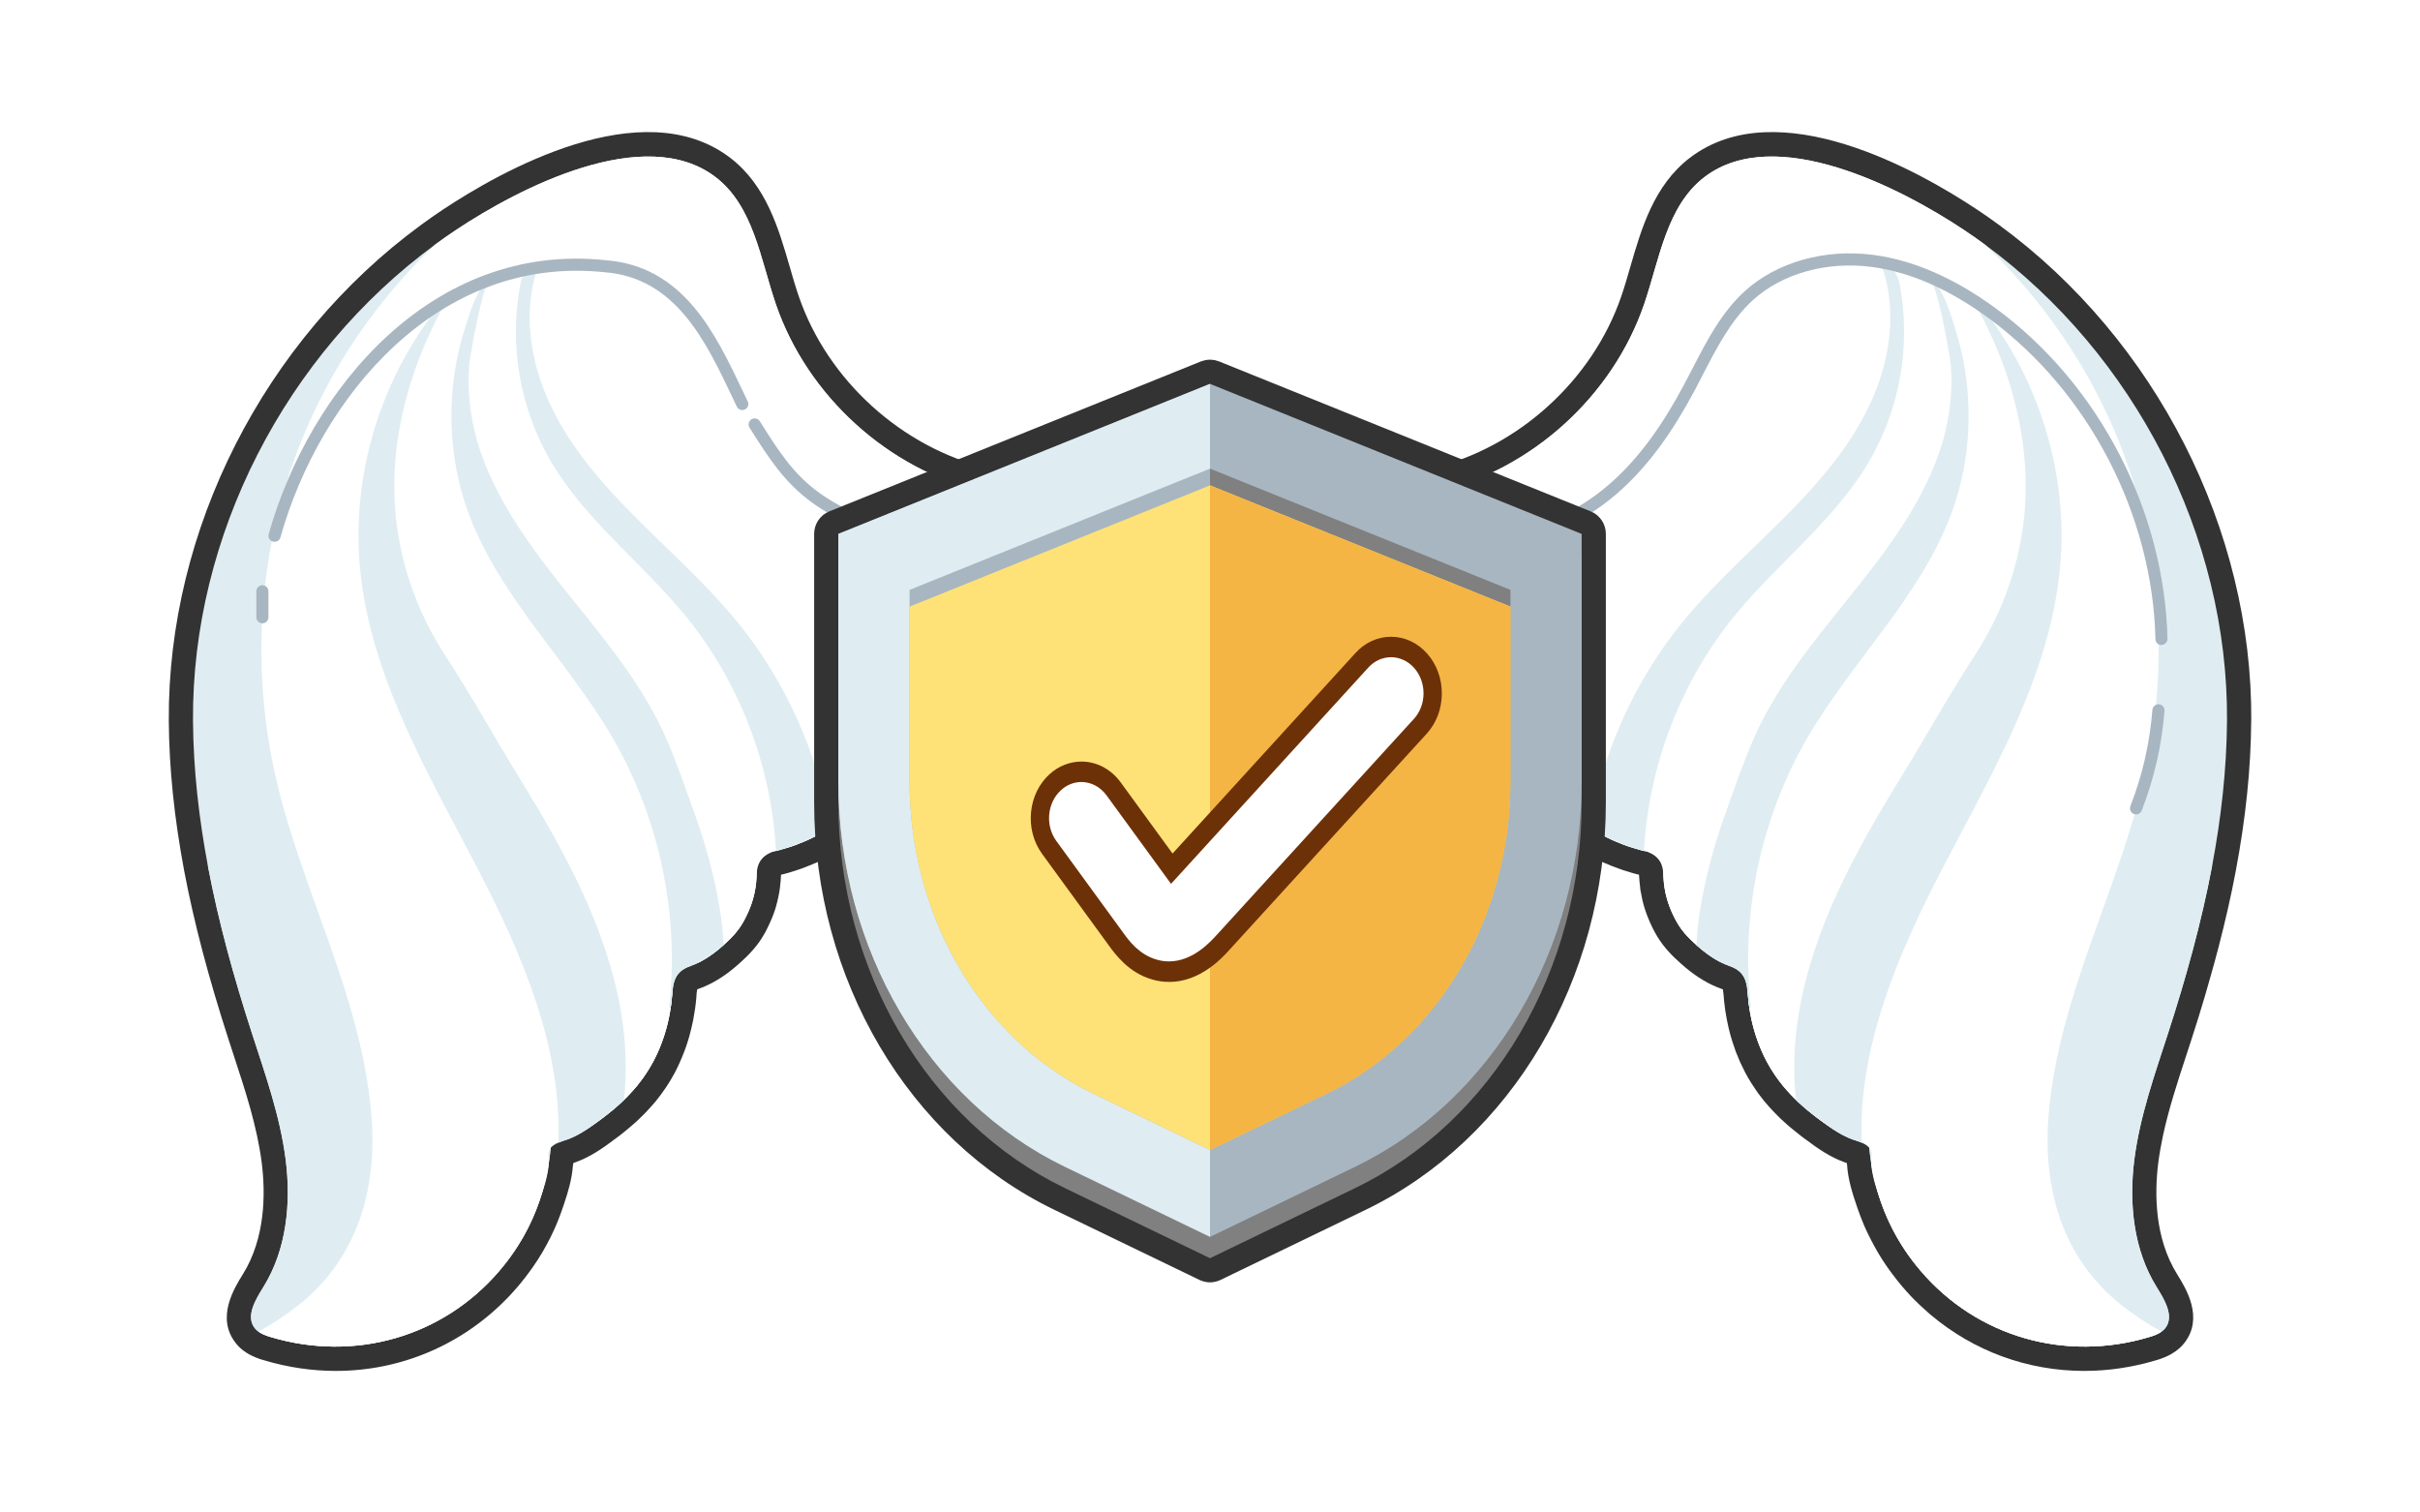 <?xml version="1.0" encoding="UTF-8"?>
<svg id="Expanded" xmlns="http://www.w3.org/2000/svg" viewBox="0 0 400 250">
  <defs>
    <style>
      .cls-1 {
        fill: #fff;
      }

      .cls-2 {
        fill: #dfedf2;
      }

      .cls-3 {
        fill: #f4b545;
      }

      .cls-4 {
        fill: #6d3108;
      }

      .cls-5 {
        fill: #ffe277;
      }

      .cls-6 {
        fill: #333;
      }

      .cls-7 {
        fill: gray;
      }

      .cls-8 {
        fill: #a8b6c1;
      }
    </style>
  </defs>
  <g>
    <path class="cls-6" d="M372.1,119.17c-.06,7.91-.9,16.02-2.55,24.8-.77,4.07-1.73,8.29-2.88,12.71-.41,1.55-.83,3.12-1.29,4.72-.61,2.18-1.26,4.4-1.97,6.68-.39,1.26-.79,2.52-1.21,3.81l-.81,2.48c-1.5,4.57-2.93,8.95-3.88,13.37-.31,1.48-.58,2.96-.77,4.45-.64,5.08-.62,12.41,3.11,18.42,1.45,2.33,4.47,7.19,1.2,11.37-.2.26-.42.49-.64.71-.08.07-.16.14-.24.21-.17.14-.33.28-.5.4l-.04.04s-.03.01-.04.02c-.01.01-.02.02-.04.03-.03.02-.06.04-.09.06-.22.15-.44.29-.66.41-.02.01-.03.02-.05.03-.01,0-.03,0-.04.02-.13.07-.25.13-.38.19-.01.01-.03.02-.05.03-.37.17-.73.32-1.05.43-.03.01-.06.03-.09.04-.05.02-.1.03-.14.05l-.15.04c-.13.04-.24.08-.34.11l-.1.03h0s-.03.01-.04.01c-3.95,1.18-7.94,1.76-11.87,1.76-9.31,0-18.24-3.24-25.41-9.3-.08-.07-.16-.14-.24-.21-1.02-.88-2-1.8-2.94-2.78-.51-.54-1-1.09-1.48-1.65-.56-.66-1.09-1.33-1.6-2.01-.19-.25-.37-.49-.55-.74-.43-.6-.84-1.21-1.24-1.83-.22-.35-.43-.71-.65-1.07-.2-.34-.39-.68-.58-1.03-.36-.65-.7-1.31-1.03-1.99-.14-.3-.29-.6-.43-.91-.2-.45-.4-.91-.58-1.38-.11-.26-.21-.53-.31-.8-.21-.57-.43-1.15-.62-1.73-.67-1.97-1.4-4.29-1.54-6.64-.01-.1-.03-.19-.04-.29-.12-.04-.23-.07-.34-.11-2.5-.9-4.58-2.38-6.43-3.77-.04-.02-.08-.05-.12-.08l-.19-.14c-.18-.14-.36-.27-.54-.41-.15-.12-.3-.25-.46-.37-.27-.21-.54-.43-.81-.65-.04-.03-.09-.07-.13-.11-.24-.18-.53-.43-.82-.69-.13-.11-.26-.23-.39-.35-.06-.05-.11-.1-.17-.16-.12-.11-.25-.21-.37-.33-.07-.07-.16-.15-.26-.24-.01-.02-.02-.03-.04-.04-.06-.07-.13-.13-.19-.2-.03-.03-.05-.05-.08-.07-.16-.15-.3-.31-.45-.46-.06-.07-.12-.13-.18-.19-.08-.08-.17-.17-.25-.25-.42-.44-.85-.92-1.27-1.43-.03-.03-.06-.06-.08-.09l-.03-.03s-.01-.02-.02-.02c-.05-.06-.1-.12-.14-.18l-.58-.75c-.2-.25-.45-.58-.68-.94-.18-.25-.34-.51-.51-.77-.1-.16-.21-.31-.31-.47-.33-.53-.64-1.06-.93-1.61-.18-.34-.34-.68-.5-1.02-.12-.25-.25-.5-.36-.74-.05-.12-.1-.24-.15-.35-.09-.22-.18-.44-.27-.66-.03-.09-.07-.17-.11-.26-.06-.17-.14-.34-.21-.51-.05-.15-.1-.3-.15-.46-.06-.15-.11-.31-.16-.47-.06-.18-.13-.36-.19-.54-.25-.77-.47-1.55-.65-2.33-.02-.06-.03-.11-.04-.17-.19-.83-.35-1.66-.48-2.49,0,0-.01-.03-.01-.04-.01-.09-.03-.17-.04-.25-.14-.93-.23-1.86-.3-2.78-.03-.28-.06-.55-.1-.73-.05-.02-.12-.05-.22-.08-.28-.1-.57-.21-.85-.33-1.98-.83-3.91-2.09-5.88-3.86l-.04-.04c-1.3-1.15-2.67-2.5-3.84-4.4-.15-.25-.29-.5-.43-.76-.01-.01-.01-.02-.02-.03-.29-.54-.54-1.06-.77-1.58-.04-.09-.08-.18-.12-.28-.47-1.08-.82-2.14-1.08-3.19-.04-.15-.07-.3-.1-.45-.08-.38-.16-.76-.22-1.14-.02-.12-.05-.24-.07-.35-.01-.13-.02-.24-.03-.35-.09-.69-.15-1.39-.19-2.11-.18-.04-.37-.08-.57-.14l-.16-.04c-.19-.05-.37-.1-.56-.16-.04-.01-.08-.03-.12-.04-.4-.12-.8-.24-1.19-.37-.05,0-.12-.04-.2-.07-.02,0-.12-.03-.14-.04-.03-.01-.06-.02-.08-.03-.95-.33-1.88-.7-2.8-1.1-.12-.06-.24-.11-.37-.17-.81-.37-1.6-.77-2.38-1.2-.12-.06-.23-.12-.33-.18-.31-.18-.62-.35-.92-.54-.07-.04-.14-.08-.21-.12-.2-.13-.41-.26-.62-.4-.16-.1-.32-.2-.48-.31-.38-.24-.77-.51-1.16-.79-1.65-1.19-3.21-2.52-4.65-3.98-.48-.49-.95-.99-1.4-1.5l-.18-.21c-.2-.22-.44-.49-.53-.58,0,0-.1-.04-.28-.1-1.22-.42-2.46-.8-3.82-1.17-5.22-1.39-10.52-2.05-15.78-1.92-.29,0-.58-.02-.86-.08-.84-.17-1.62-.6-2.21-1.25-.19-.21-.36-.45-.5-.7-.29-.5-.46-1.05-.51-1.62-.02-.29-.02-.58.02-.87l3.75-28.82s.01-.04.01-.07l1.99-15.24c.22-1.64,1.42-2.98,3.04-3.37,14.23-3.41,26.51-14.55,31.26-28.39.54-1.56,1.01-3.19,1.51-4.92,1.83-6.32,3.9-13.47,9.84-18.01,14.56-11.09,38.07,2.31,47.51,8.59,1.17.77,2.36,1.61,3.63,2.54,25.9,18.97,41.86,50.38,41.65,81.96Z"/>
    <path class="cls-2" d="M352.78,191.68c-.91,7.2-.15,14.87,3.68,21.04,1.31,2.11,2.97,4.84,1.44,6.8-.18.23-.39.43-.63.59-.15.11-.31.2-.47.29-.15.08-.3.15-.46.22-.02,0-.03.01-.05.02-.16.07-.32.13-.49.19-.19.06-.39.12-.58.18-13.8,4.12-28.38.02-37.76-10.95-7.47-8.72-9.64-19.37-8.33-30.51,1.46-12.43,6.95-24.08,13.68-34.65-.77.75-1.49,1.51-2.19,2.29-.3.33-.59.66-.87,1-.03.04-.06.07-.09.11-.31.36-.62.73-.9,1.11-.31.37-.6.74-.87,1.12-.71.93-1.38,1.89-2.02,2.87-.29.44-.57.88-.84,1.32-.31.5-.61,1.01-.91,1.52-.03.04-.06.09-.08.13-.56.98-1.1,1.97-1.61,2.98-.27.53-.53,1.06-.79,1.59-.47.98-.93,1.97-1.37,2.98-.76,1.74-1.47,3.51-2.15,5.31-2.02,5.33-2.61,10.91-3.66,16.49-.07.37-.17.79-.5.97-.4.21-.88-.03-1.25-.28-.68-.44-1.35-.9-2-1.37-.2-.15-.4-.29-.59-.45-.45-.34-.89-.69-1.32-1.05-.25-.2-.5-.41-.74-.63-.27-.23-.54-.47-.8-.72-.18-.17-.36-.34-.53-.52-.27-.25-.52-.51-.76-.77-.43-.45-.84-.91-1.24-1.39-.02-.03-.03-.05-.05-.06-.19-.25-.39-.5-.58-.75-.2-.25-.39-.51-.57-.78-.55-.78-1.06-1.61-1.51-2.46-4.47-8.45-3.69-18-1.44-27.03.46-1.86,1.01-3.72,1.65-5.55.13-.39.27-.77.41-1.15.2-.55.41-1.1.63-1.65.22-.54.44-1.09.68-1.63.41-.96.85-1.92,1.32-2.86.68-1.37,1.41-2.72,2.2-4.03.18-.31.37-.62.56-.93,1.55-2.5,3.29-4.87,5.21-7.06-.22.25-.44.5-.66.75-.54.63-1.09,1.25-1.63,1.88-.54.63-1.07,1.27-1.6,1.9-1.05,1.27-2.07,2.55-3.06,3.87-.02.01-.03.03-.03.04-.82,1.1-1.71,1.98-2.37,3.19-.57,1.04-1.11,2.1-1.61,3.17-.18.34-.35.69-.51,1.04-2.61,5.66-4.48,11.65-5.55,17.78-.06.34-.13.66-.22.94-.07.22-.16.42-.26.58-.24.38-.6.55-1.14.38-.14-.05-.3-.11-.47-.21-.01,0-.03-.01-.04-.02-1.29-.74-2.53-1.61-3.64-2.61-1.4-1.24-2.53-2.42-3.43-4.09-1.89-3.51-2.2-6.24-2.15-10.22.01-.75.03-1.5.06-2.26.02-.56.05-1.12.08-1.68.01-.22.02-.43.04-.64.03-.54.07-1.08.12-1.62.04-.47.08-.93.13-1.4.04-.46.09-.93.14-1.39.13-1.07.27-2.13.43-3.19.6-4.03,1.48-8.01,2.63-11.92,1.01-3.48,2.02-8.16,4.09-11.17-.83,1.21-1.6,2.45-2.33,3.74-.28.49-.55.99-.8,1.49-.18.34-.35.67-.51,1.01-.87,1.76-1.64,3.57-2.3,5.41-.12.34-.24.69-.36,1.03-.11.34-.23.68-.34,1.03-.44,1.38-.83,2.78-1.17,4.18-.34,1.41-.63,2.82-.88,4.25,0,.01-.01.03,0,.04-.11.62-.21,1.25-.3,1.88-.03.16-.05.32-.07.48-.09.63-.17,1.27-.24,1.91-.01.04-.01.09-.01.13-.06.52-.11,1.05-.15,1.58-.04.35-.07.7-.09,1.04-.04.54-.08,1.09-.1,1.63-.04.73-.07,1.46-.09,2.19-.01.26-.03.55-.19.75-.28.34-.82.27-1.25.15-.21-.06-.42-.11-.63-.18-.39-.11-.78-.23-1.17-.36-.13-.04-.26-.09-.39-.13-.33-.11-.65-.23-.96-.35-.1-.03-.2-.07-.29-.12-.31-.11-.62-.24-.92-.37-.39-.16-.78-.34-1.16-.53-.28-.13-.56-.26-.84-.41-.56-.29-1.11-.59-1.66-.92-.42-.24-.83-.5-1.24-.77-.41-.26-.81-.54-1.2-.82-1.97-1.41-3.78-3.05-5.38-4.87-.17-.19-.32-.37-.46-.52-.65-.73-1.1-1.12-2.23-1.51-1.35-.47-2.71-.88-4.09-1.25-5.5-1.47-11.21-2.19-16.91-2.06l3.75-28.82,2-15.31c15.59-3.73,28.91-15.82,34.12-30.98,2.56-7.47,3.7-16.25,9.99-21.05,11.73-8.94,32.53,1.86,42.87,8.74,1.18.78,2.33,1.59,3.47,2.43,24.7,18.09,40.23,48.15,40.02,78.71-.06,8.1-.98,16.14-2.48,24.09-1.76,9.28-4.31,18.44-7.22,27.43-2.24,6.91-4.7,13.82-5.62,21.02Z"/>
    <path class="cls-2" d="M352.78,191.68c-.91,7.2-.15,14.87,3.68,21.04,1.31,2.11,2.97,4.84,1.44,6.8-.64.82-1.68,1.19-2.68,1.49-13.8,4.12-28.38.02-37.76-10.95-7.47-8.72-9.64-19.37-8.33-30.51,1.46-12.43,6.95-24.08,13.68-34.65-7.05,6.9-11.24,15.22-14.69,24.33-2.02,5.33-2.61,10.91-3.66,16.49-.07.37-.17.79-.5.97-.4.21-.88-.03-1.25-.28-4.33-2.81-8.28-6.39-10.69-10.95-4.47-8.45-3.69-18-1.44-27.03,2.24-9.01,6.51-17.85,12.66-24.86-.22.25-.44.5-.66.75-2.18,2.5-4.33,5.03-6.32,7.69-.82,1.1-1.71,1.98-2.37,3.19-.75,1.38-1.46,2.79-2.12,4.21-2.61,5.66-4.48,11.65-5.55,17.78-.25,1.43-.67,2.52-2.13,1.67-1.29-.74-2.53-1.61-3.64-2.61-1.4-1.24-2.53-2.42-3.43-4.09-1.89-3.51-2.2-6.24-2.15-10.22.05-4.08.39-8.15,1-12.18.6-4.03,1.48-8.01,2.63-11.92,1.01-3.48,2.02-8.16,4.09-11.17-6.69,9.74-9.43,21.37-9.74,33.02-.01.26-.03.55-.19.75-.28.34-.82.27-1.25.15-3.75-.99-7.31-2.69-10.46-4.96-1.97-1.41-3.78-3.05-5.38-4.87-.95-1.07-1.31-1.56-2.69-2.03-1.35-.47-2.71-.88-4.09-1.25-5.5-1.47-11.21-2.19-16.91-2.06l2.36-18.14,1.39-10.68c17.36-4.19,33.29-14.29,44.33-28.35,5.15-6.55,9.67-14.26,17.28-17.65,5.95-2.66,12.98-2.14,19.04.28,6.06,2.41,11.27,6.57,15.97,11.09,18.96,18.23,30.67,43.61,32.96,69.77.35,3.82.48,7.66.41,11.49-1.76,9.28-4.31,18.44-7.22,27.43-2.24,6.91-4.7,13.82-5.62,21.02Z"/>
    <path class="cls-1" d="M357.27,220.11c-.15.11-.31.2-.47.29-.15.08-.3.15-.46.22-.02,0-.03.01-.05.02-.16.07-.32.13-.49.19-.19.06-.39.12-.58.18-13.8,4.12-28.38.02-37.76-10.95-2.9-3.4-5.17-7.31-6.62-11.54-.67-1.95-1.45-4.22-1.56-6.3-.04-.85.31-1.51-.15-2.27-.31-.51-.83-.83-1.4-1.07-.5-.22-1.04-.37-1.5-.53-2.23-.8-4.24-2.35-6.11-3.76-.45-.34-.89-.69-1.32-1.05-.25-.2-.5-.41-.74-.63-.27-.23-.54-.47-.8-.72-.14-.13-.28-.26-.41-.4l-.12-.12c-.27-.25-.52-.51-.76-.77-.43-.45-.84-.92-1.24-1.39-.02-.03-.03-.05-.05-.06-.19-.25-.39-.5-.58-.75-.2-.25-.39-.51-.57-.78-.55-.78-1.06-1.61-1.51-2.46-1.46-2.75-2.41-5.76-2.87-8.84-.04-.2-.06-.39-.09-.59-.37-2.87.05-5.23-3.2-6.36-2.02-.71-3.82-1.99-5.41-3.42-.01-.01-.03-.02-.04-.04-1.38-1.22-2.5-2.4-3.39-4.05-.96-1.78-1.65-3.68-1.93-5.68-.22-1.63.1-3.28-1.1-4.6-.57-.64-1.38-1.01-2.25-1.28-.85-.26-1.75-.44-2.52-.68-.33-.11-.65-.23-.96-.35-.1-.03-.2-.07-.29-.12-.31-.11-.62-.24-.92-.37-.39-.16-.78-.34-1.16-.53-.28-.13-.56-.26-.84-.41-.56-.29-1.11-.59-1.66-.92-.21-.12-.42-.25-.63-.38s-.41-.26-.61-.39c-.41-.26-.81-.54-1.2-.82-1.97-1.41-3.78-3.05-5.38-4.87-.17-.19-.32-.37-.46-.52-.65-.73-1.1-1.12-2.23-1.51-1.35-.47-2.71-.88-4.09-1.25-5.5-1.47-11.21-2.19-16.91-2.06l3.75-28.82,2-15.31c15.59-3.73,28.91-15.82,34.12-30.98,2.56-7.47,3.7-16.25,9.99-21.05,11.73-8.94,32.53,1.86,42.87,8.74,1.18.78,2.33,1.59,3.47,2.43,9.61,9.17,17.3,20.37,22.22,32.72,6.99,17.55,8.33,37.25,4.05,55.64-4.34,18.67-14.01,35.75-15.71,55.2-1.07,12.31,2.13,23.9,12.04,31.75,2.08,1.64,4.28,3.09,6.59,4.37Z"/>
    <path class="cls-2" d="M308.89,76.37c-5.76,9.76-15.16,16.77-22.3,25.56-8.85,10.9-14.08,24.66-14.85,38.67-.85-.26-1.75-.44-2.52-.68-.33-.11-.65-.23-.96-.35-.1-.03-.2-.07-.29-.12-.31-.11-.62-.24-.92-.37-.39-.16-.78-.34-1.16-.53-.28-.13-.56-.26-.84-.41-.56-.29-1.11-.59-1.66-.92-.21-.12-.42-.25-.63-.38,2.08-12.33,7.33-24.13,15.2-33.84,5.01-6.18,10.98-11.49,16.61-17.11,5.63-5.61,11-11.68,14.41-18.86,3.42-7.18,4.72-15.66,2.03-23.15,1.5-.59,2.65,1.4,2.96,2.98,1.95,10.01.11,20.72-5.08,29.51Z"/>
    <path class="cls-2" d="M325.38,69.62c-.09,5.23-1.04,10.45-2.87,15.35-5.15,13.78-16.42,24.31-23.8,37.04-7.71,13.31-11.03,29.12-9.32,44.41l-.24.2c-.04-.2-.06-.39-.09-.59-.37-2.87.05-5.23-3.2-6.36-2.02-.71-3.82-1.99-5.41-3.42-.01-.01-.03-.02-.04-.04.07-2.07.31-4.14.65-6.15.85-5.11,2.2-10.13,3.93-15.01,1.53-4.32,3.05-8.77,4.88-12.97,3.67-8.41,9.55-15.6,15.25-22.69,6.06-7.53,12.22-15.38,15.42-24.62,1.57-4.52,2.25-9.44,1.93-14.22-.09-1.35-2.36-14.5-3.59-14.29.69-.12.95.41,1.33.95,1.38,1.99,2.19,4.67,2.92,6.95,1.59,4.99,2.35,10.23,2.25,15.46Z"/>
    <path class="cls-2" d="M340.47,94.15c-1.76,17.84-11.3,33.79-19.56,49.7-7.28,14.03-13.85,29.47-13.18,45.03-.5-.22-1.04-.37-1.5-.53-2.23-.8-4.24-2.35-6.11-3.76-.45-.34-.89-.69-1.32-1.05-.25-.2-.5-.41-.74-.63-.27-.23-.54-.47-.8-.72-.14-.13-.28-.26-.41-.4-.5-4.81-.31-9.72.49-14.44,2.36-13.95,9.35-26.66,16.77-38.71,4.19-6.81,8.05-13.79,12.38-20.44,4.2-6.46,6.95-13.86,7.94-21.5,1.74-13.45-2.36-27.47-9.38-38.89,11.32,12.38,17.06,29.66,15.42,46.35Z"/>
    <path class="cls-8" d="M357.27,106.62c-.54,0-.99-.43-1-.98-.47-20.56-11.01-40.87-27.51-53.01-6.56-4.82-13.08-7.69-19.4-8.51-7.44-.97-14.78,1.08-19.63,5.49-3.6,3.28-5.94,7.82-8.21,12.21-.45.88-.9,1.75-1.36,2.62-3.77,7.08-7.57,12.27-11.98,16.33-5.43,5.01-11.91,8.13-18.23,8.8-.54.06-1.04-.34-1.1-.89-.06-.55.34-1.04.89-1.1,5.9-.62,11.97-3.56,17.09-8.28,4.23-3.9,7.91-8.92,11.57-15.8.46-.86.9-1.72,1.35-2.59,2.35-4.55,4.77-9.26,8.64-12.78,5.28-4.8,13.21-7.05,21.23-6,6.65.87,13.49,3.86,20.32,8.88,16.98,12.49,27.83,33.41,28.32,54.57.01.55-.42,1.01-.98,1.02h-.02Z"/>
    <path class="cls-8" d="M353.06,134.61c-.12,0-.24-.02-.36-.07-.51-.2-.77-.78-.57-1.29,1.99-5.1,3.21-10.46,3.64-15.92.04-.55.54-.96,1.08-.92.55.04.96.52.92,1.08-.44,5.66-1.71,11.21-3.77,16.49-.15.4-.53.64-.93.64Z"/>
  </g>
  <g>
    <path class="cls-6" d="M171.1,128.09c-.78.87-1.9,1.35-3.07,1.33-5.24-.13-10.56.53-15.78,1.92-1.37.37-2.61.75-3.81,1.17-.2.07-.29.11-.31.12,0,0-.01.01-.02.02-.01.01-.07.08-.23.25l-.48.54c-1.77,2.01-3.8,3.86-6.02,5.44-.41.29-.82.58-1.24.85-.04.03-.09.06-.14.09-.04.03-.08.05-.12.08-.16.11-.33.22-.51.33-.01,0-.01.01-.02.01-.14.09-.27.17-.41.25-.11.07-.23.14-.34.2-.49.3-1.09.63-1.81,1-.19.1-.4.21-.62.31-.2.11-.4.21-.61.3-.33.15-.71.32-1.09.48-.25.11-.55.24-.87.35-.17.08-.34.15-.52.21-.17.06-.34.13-.51.19-.06.03-.13.05-.19.07-.11.04-.22.08-.34.12-.04.01-.09.03-.13.04,0,0-.02.01-.03.01-.11.04-.21.08-.32.11-.12.05-.25.09-.37.12-.16.06-.32.11-.49.15-.36.11-.72.21-1.08.31-.18.04-.35.08-.52.12-.03.66-.08,1.3-.16,1.92-.02.15-.03.31-.06.47v.04c-.05.37-.12.73-.2,1.1,0,.04-.01.09-.02.13-.05.25-.11.51-.18.77-.05.22-.11.45-.17.67-.24.87-.55,1.74-.96,2.64-.13.29-.26.58-.4.87-.13.28-.28.58-.44.87-.11.2-.22.39-.34.58-.21.36-.43.7-.65,1.02-.34.48-.68.91-1.04,1.32-.72.83-1.45,1.52-2.14,2.14-.04.04-.08.08-.13.12l-.03.03c-.14.13-.28.25-.42.36-.18.15-.35.3-.52.44-.25.21-.5.41-.74.59-1.68,1.27-3.34,2.19-5.03,2.78-.1.04-.17.07-.23.09-.03.15-.06.36-.09.59h0c-.03.56-.08,1.11-.14,1.67-.03.29-.07.58-.11.87-.01.03-.01.07-.02.11-.03.2-.06.41-.1.62-.06.42-.13.83-.21,1.24-.09.44-.18.88-.29,1.31-.1.44-.21.87-.33,1.3-.33,1.18-.73,2.33-1.2,3.45-.11.29-.24.58-.37.87-.13.29-.26.57-.4.86-.14.31-.3.62-.46.92-.42.78-.88,1.55-1.37,2.29-.13.19-.25.37-.38.55-.01.02-.02.03-.04.05-.11.17-.23.34-.35.5-.11.16-.23.31-.35.47l-.28.36-.24.31s-.05.06-.07.09-.04.06-.07.09c-.01,0-.02.01-.02.02l-.03.03c-.06.07-.13.15-.19.22-.04.05-.08.1-.12.15-.21.24-.41.47-.62.69-.15.17-.3.34-.46.5-.13.14-.26.28-.41.43-.15.15-.3.31-.47.46-.18.18-.35.35-.53.52-.02.02-.04.04-.06.06-.03.03-.07.06-.11.1-.14.13-.3.28-.47.43-.02.01-.04.03-.06.05-.08.06-.15.13-.23.2-.29.26-.59.51-.89.75-.11.1-.21.19-.32.27-.07.05-.13.1-.2.16-.14.12-.29.24-.45.36-.1.08-.2.16-.3.24-.12.08-.23.17-.34.25-.22.16-.44.33-.66.49-.03.03-.07.05-.1.08-1.8,1.34-3.82,2.75-6.21,3.6-.1.03-.19.07-.28.1-.03.01-.05.01-.07.02-.02.17-.05.34-.08.5-.16,2.22-.83,4.4-1.46,6.27-.01.03-.02.05-.02.07-.09.26-.18.51-.26.75-.1.29-.2.58-.31.87s-.22.58-.33.87c-.22.57-.46,1.14-.72,1.7-.38.84-.79,1.67-1.24,2.48-.43.81-.89,1.6-1.39,2.37-.03.03-.05.07-.07.11-.25.39-.51.77-.77,1.15-.16.24-.33.48-.51.71-.1.14-.2.29-.32.43-.23.33-.48.64-.73.96h-.01c-.31.41-.63.8-.96,1.19-.48.56-.98,1.11-1.49,1.65-7.61,7.98-17.86,12.29-28.59,12.29-3.93,0-7.92-.58-11.87-1.76l-.26-.08-.38-.11s-.09-.03-.14-.05c-.06-.02-.12-.04-.18-.07-.17-.06-.33-.12-.49-.19-.04-.02-.09-.04-.13-.06-.13-.06-.26-.11-.38-.17-.12-.05-.24-.11-.36-.18-.09-.05-.18-.1-.27-.15-.07-.04-.13-.08-.2-.12,0,0-.03-.01-.04-.02-.02-.01-.04-.02-.06-.04-.04-.03-.07-.05-.11-.08-.06-.04-.13-.08-.19-.13-.03-.01-.05-.03-.08-.05-.11-.07-.21-.16-.32-.24-.14-.11-.27-.23-.41-.36-.1-.09-.2-.19-.29-.29-.13-.15-.27-.3-.4-.47-3.27-4.18-.25-9.04,1.2-11.37,3.73-6.01,3.75-13.34,3.11-18.42-.38-2.99-1.05-5.91-1.86-8.86-.82-2.95-1.79-5.91-2.79-8.96l-.81-2.48c-3.33-10.29-5.74-19.42-7.35-27.91-1.65-8.79-2.49-16.9-2.55-24.81-.21-31.58,15.75-62.98,41.65-81.96,0,0,.01,0,.01-.01.63-.46,1.24-.9,1.84-1.32.61-.42,1.2-.83,1.79-1.22,9.43-6.27,32.95-19.67,47.5-8.58,5.94,4.54,8.01,11.69,9.84,18.01.5,1.73.97,3.36,1.51,4.92,4.75,13.84,17.03,24.98,31.26,28.39,1.62.39,2.82,1.73,3.04,3.37l1.98,15.17,3.77,28.96c.15,1.16-.21,2.33-.99,3.19Z"/>
    <path class="cls-2" d="M47.22,191.68c.91,7.2.15,14.87-3.68,21.04-1.31,2.11-2.97,4.84-1.44,6.8.18.23.39.43.63.59.15.11.31.2.47.29.15.08.3.15.46.22.02,0,.03.01.05.02.16.07.32.13.49.19.19.06.39.12.58.18,13.8,4.12,28.38.02,37.76-10.95,7.47-8.72,9.64-19.37,8.33-30.51-1.46-12.43-6.95-24.08-13.68-34.65.77.75,1.49,1.51,2.19,2.29.3.33.59.66.87,1,.03.04.06.07.09.11.31.36.62.73.9,1.11.31.37.6.74.87,1.12.71.93,1.38,1.89,2.02,2.87.29.44.57.88.84,1.32.31.5.61,1.01.91,1.52.03.04.06.09.08.13.56.98,1.1,1.97,1.61,2.98.27.53.53,1.06.79,1.59.47.98.93,1.97,1.37,2.98.76,1.74,1.47,3.51,2.15,5.31,2.02,5.33,2.61,10.91,3.66,16.49.07.37.17.79.5.97.4.21.88-.03,1.25-.28.68-.44,1.35-.9,2-1.37.2-.15.4-.29.59-.45.45-.34.89-.69,1.32-1.05.25-.2.5-.41.74-.63.27-.23.54-.47.8-.72.18-.17.36-.34.53-.52.27-.25.52-.51.76-.77.43-.45.84-.91,1.24-1.39.02-.03.03-.05.05-.06.19-.25.39-.5.58-.75.2-.25.39-.51.57-.78.55-.78,1.06-1.61,1.51-2.46,4.47-8.45,3.69-18,1.44-27.03-.46-1.86-1.01-3.72-1.65-5.55-.13-.39-.27-.77-.41-1.15-.2-.55-.41-1.1-.63-1.65-.22-.54-.44-1.09-.68-1.63-.41-.96-.85-1.92-1.32-2.86-.68-1.37-1.41-2.72-2.2-4.03-.18-.31-.37-.62-.56-.93-1.55-2.5-3.29-4.87-5.21-7.06.22.25.44.5.66.75.54.63,1.09,1.25,1.63,1.88.54.63,1.07,1.27,1.6,1.9,1.05,1.27,2.07,2.55,3.06,3.87.02.01.03.03.03.04.82,1.1,1.71,1.98,2.37,3.19.57,1.04,1.11,2.1,1.61,3.17.18.34.35.69.51,1.04,2.61,5.66,4.48,11.65,5.55,17.78.06.34.13.66.22.94.07.22.16.42.26.58.24.38.6.55,1.14.38.14-.05.3-.11.47-.21.01,0,.03-.01.04-.02,1.29-.74,2.53-1.61,3.64-2.61,1.4-1.24,2.53-2.42,3.43-4.09,1.89-3.51,2.2-6.24,2.15-10.22-.01-.75-.03-1.5-.06-2.26-.02-.56-.05-1.12-.08-1.68-.01-.22-.02-.43-.04-.64-.03-.54-.07-1.08-.12-1.62-.04-.47-.08-.93-.13-1.4-.04-.46-.09-.93-.14-1.39-.13-1.07-.27-2.13-.43-3.19-.6-4.03-1.48-8.01-2.63-11.92-1.01-3.48-2.02-8.16-4.09-11.17.83,1.21,1.6,2.45,2.33,3.74.28.49.55.99.8,1.49.18.34.35.67.51,1.01.87,1.76,1.64,3.57,2.3,5.41.12.34.24.69.36,1.03.11.34.23.68.34,1.03.44,1.38.83,2.78,1.17,4.18.34,1.41.63,2.82.88,4.25,0,.01.01.03,0,.04.11.62.21,1.25.3,1.88.03.16.05.32.07.48.09.63.17,1.27.24,1.91.01.04.01.09.01.13.06.52.11,1.05.15,1.58.04.35.07.7.09,1.04.04.54.08,1.09.1,1.63.04.73.07,1.46.09,2.19.01.26.03.55.19.75.28.34.82.27,1.25.15.21-.06.42-.11.63-.18.39-.11.78-.23,1.17-.36.13-.04.26-.09.39-.13.33-.11.65-.23.96-.35.1-.03.2-.07.29-.12.31-.11.62-.24.92-.37.39-.16.78-.34,1.16-.53.28-.13.56-.26.84-.41.56-.29,1.11-.59,1.66-.92.42-.24.83-.5,1.24-.77.41-.26.81-.54,1.2-.82,1.97-1.41,3.78-3.05,5.38-4.87.17-.19.32-.37.46-.52.65-.73,1.1-1.12,2.23-1.51,1.35-.47,2.71-.88,4.09-1.25,5.5-1.47,11.21-2.19,16.91-2.06l-3.75-28.82-2-15.31c-15.59-3.73-28.91-15.82-34.12-30.98-2.56-7.47-3.7-16.25-9.99-21.05-11.73-8.94-32.53,1.86-42.87,8.74-1.18.78-2.33,1.59-3.47,2.43-24.7,18.09-40.23,48.15-40.02,78.71.06,8.1.98,16.14,2.48,24.09,1.76,9.28,4.31,18.44,7.22,27.43,2.24,6.91,4.7,13.82,5.62,21.02Z"/>
    <path class="cls-2" d="M47.22,191.68c.91,7.2.15,14.87-3.68,21.04-1.31,2.11-2.97,4.84-1.44,6.8.64.82,1.68,1.19,2.68,1.49,13.8,4.12,28.38.02,37.76-10.95,7.47-8.72,9.64-19.37,8.33-30.51-1.46-12.43-6.95-24.08-13.68-34.65,7.05,6.9,11.24,15.22,14.69,24.33,2.02,5.33,2.61,10.91,3.66,16.49.07.37.17.79.5.97.4.21.88-.03,1.25-.28,4.33-2.81,8.28-6.39,10.69-10.95,4.47-8.45,3.69-18,1.44-27.03-2.24-9.01-6.51-17.85-12.66-24.86.22.25.44.5.66.75,2.18,2.5,4.33,5.03,6.32,7.69.82,1.1,1.71,1.98,2.37,3.19.75,1.38,1.46,2.79,2.12,4.21,2.61,5.66,4.48,11.65,5.55,17.78.25,1.43.67,2.52,2.13,1.67,1.29-.74,2.53-1.61,3.64-2.61,1.4-1.24,2.53-2.42,3.43-4.09,1.89-3.51,2.2-6.24,2.15-10.22-.05-4.08-.39-8.15-1-12.18-.6-4.03-1.48-8.01-2.63-11.92-1.01-3.48-2.02-8.16-4.09-11.17,6.69,9.74,9.43,21.37,9.74,33.02.01.26.03.55.19.75.28.34.82.27,1.25.15,3.75-.99,7.31-2.69,10.46-4.96,1.97-1.41,3.78-3.05,5.38-4.87.95-1.07,1.31-1.56,2.69-2.03,1.35-.47,2.71-.88,4.09-1.25,5.5-1.47,11.21-2.19,16.91-2.06l-2.36-18.14-1.39-10.68c-17.36-4.19-33.29-14.29-44.33-28.35-5.15-6.55-9.67-14.26-17.28-17.65-5.95-2.66-12.98-2.14-19.04.28-6.06,2.41-11.27,6.57-15.97,11.09-18.96,18.23-30.67,43.61-32.96,69.77-.35,3.82-.48,7.66-.41,11.49,1.76,9.28,4.31,18.44,7.22,27.43,2.24,6.91,4.7,13.82,5.62,21.02Z"/>
    <path class="cls-1" d="M42.73,220.11c.15.11.31.2.47.29.15.08.3.15.46.22.02,0,.03.01.05.02.16.07.32.13.49.19.19.06.39.12.58.18,13.8,4.12,28.38.02,37.76-10.95,2.9-3.4,5.17-7.31,6.62-11.54.67-1.95,1.45-4.22,1.56-6.3.04-.85-.31-1.51.15-2.27.31-.51.83-.83,1.4-1.07.5-.22,1.04-.37,1.5-.53,2.23-.8,4.24-2.35,6.11-3.76.45-.34.89-.69,1.32-1.05.25-.2.5-.41.74-.63.27-.23.54-.47.8-.72.14-.13.28-.26.41-.4l.12-.12c.27-.25.52-.51.76-.77.43-.45.84-.92,1.24-1.39.02-.03.03-.05.05-.06.19-.25.39-.5.58-.75.2-.25.39-.51.57-.78.55-.78,1.06-1.61,1.51-2.46,1.46-2.75,2.41-5.76,2.87-8.84.04-.2.06-.39.09-.59.37-2.87-.05-5.23,3.2-6.36,2.02-.71,3.82-1.99,5.41-3.42.01-.01.03-.02.04-.04,1.38-1.22,2.5-2.4,3.39-4.05.96-1.78,1.65-3.68,1.93-5.68.22-1.63-.1-3.28,1.1-4.6.57-.64,1.38-1.01,2.25-1.28.85-.26,1.75-.44,2.52-.68.33-.11.65-.23.96-.35.1-.03.2-.07.29-.12.31-.11.62-.24.92-.37.39-.16.78-.34,1.16-.53.28-.13.56-.26.84-.41.56-.29,1.11-.59,1.66-.92.21-.12.42-.25.63-.38s.41-.26.61-.39c.41-.26.81-.54,1.2-.82,1.97-1.41,3.78-3.05,5.38-4.87.17-.19.32-.37.46-.52.65-.73,1.1-1.12,2.23-1.51,1.35-.47,2.71-.88,4.09-1.25,5.5-1.47,11.21-2.19,16.91-2.06l-3.75-28.82-2-15.31c-15.59-3.73-28.91-15.82-34.12-30.98-2.56-7.47-3.7-16.25-9.99-21.05-11.73-8.94-32.53,1.86-42.87,8.74-1.18.78-2.33,1.59-3.47,2.43-9.61,9.17-17.3,20.37-22.22,32.72-6.99,17.55-8.33,37.25-4.05,55.64,4.34,18.67,14.01,35.75,15.71,55.2,1.07,12.31-2.13,23.9-12.04,31.75-2.08,1.64-4.28,3.09-6.59,4.37Z"/>
    <path class="cls-2" d="M91.11,76.37c5.76,9.76,15.16,16.77,22.3,25.56,8.85,10.9,14.08,24.66,14.85,38.67.85-.26,1.75-.44,2.52-.68.33-.11.65-.23.96-.35.1-.03.2-.07.29-.12.31-.11.62-.24.92-.37.39-.16.78-.34,1.16-.53.28-.13.56-.26.84-.41.56-.29,1.11-.59,1.66-.92.21-.12.42-.25.63-.38-2.08-12.33-7.33-24.13-15.2-33.84-5.01-6.18-10.98-11.49-16.61-17.11-5.63-5.61-11-11.68-14.41-18.86-3.42-7.18-4.72-15.66-2.03-23.15-1.5-.59-2.65,1.4-2.96,2.98-1.95,10.01-.11,20.72,5.08,29.51Z"/>
    <path class="cls-2" d="M74.62,69.62c.09,5.23,1.04,10.45,2.87,15.35,5.15,13.78,16.42,24.31,23.8,37.04,7.71,13.31,11.03,29.12,9.32,44.41l.24.2c.04-.2.06-.39.09-.59.37-2.87-.05-5.23,3.2-6.36,2.02-.71,3.82-1.99,5.41-3.42.01-.01.03-.02.04-.04-.07-2.07-.31-4.14-.65-6.15-.85-5.11-2.2-10.13-3.93-15.01-1.53-4.32-3.05-8.77-4.88-12.97-3.67-8.41-9.55-15.6-15.25-22.69-6.06-7.53-12.22-15.38-15.42-24.62-1.57-4.52-2.25-9.44-1.93-14.22.09-1.35,2.36-14.5,3.59-14.29-.69-.12-.95.41-1.33.95-1.38,1.99-2.19,4.67-2.92,6.95-1.59,4.99-2.35,10.23-2.25,15.46Z"/>
    <path class="cls-2" d="M59.53,94.15c1.76,17.84,11.3,33.79,19.56,49.7,7.28,14.03,13.85,29.47,13.18,45.03.5-.22,1.04-.37,1.5-.53,2.23-.8,4.24-2.35,6.11-3.76.45-.34.89-.69,1.32-1.05.25-.2.5-.41.74-.63.27-.23.54-.47.8-.72.14-.13.28-.26.41-.4.5-4.81.31-9.72-.49-14.44-2.36-13.95-9.35-26.66-16.77-38.71-4.19-6.81-8.05-13.79-12.38-20.44-4.2-6.46-6.95-13.86-7.94-21.5-1.74-13.45,2.36-27.47,9.38-38.89-11.32,12.38-17.06,29.66-15.42,46.35Z"/>
    <path class="cls-8" d="M45.37,89.55c-.09,0-.18-.01-.27-.04-.53-.15-.84-.7-.69-1.23,6.75-23.95,27.05-48.33,55.7-45.27,12.87.99,18.11,12.04,22.74,21.79l.74,1.55c.24.5.03,1.1-.47,1.33-.5.24-1.1.03-1.33-.47l-.74-1.55c-4.39-9.26-9.37-19.76-21.11-20.66-27.51-2.94-47.07,20.65-53.59,43.82-.12.44-.53.73-.96.73Z"/>
    <path class="cls-8" d="M149.26,88.91s-.08,0-.12,0c-5.3-.62-10.45-2.63-14.89-5.82-4.62-3.32-7.31-7.58-10.16-12.09l-.2-.31c-.29-.47-.16-1.08.31-1.38.47-.29,1.08-.15,1.38.31l.2.31c2.86,4.53,5.33,8.44,9.64,11.53,4.17,2.99,9,4.88,13.96,5.46.55.06.94.56.88,1.11-.06.51-.49.88-.99.88Z"/>
    <path class="cls-8" d="M43.37,103.03c-.55,0-1-.45-1-1v-4.3c0-.55.45-1,1-1s1,.45,1,1v4.3c0,.55-.45,1-1,1Z"/>
  </g>
  <g>
    <path class="cls-6" d="M265.43,88.24v44.41c0,29.24-15.58,55.67-39.7,67.32l-23.99,11.59c-.55.26-1.14.4-1.74.4s-1.19-.14-1.74-.4l-23.99-11.59c-24.12-11.65-39.7-38.08-39.7-67.32v-44.41c0-1.63.99-3.1,2.5-3.71l61.43-24.79s.09-.03.13-.04c.16-.06.32-.11.48-.14.08-.02.16-.04.25-.05.19-.03.39-.06.58-.06.07,0,.15.01.22.01.15.01.3.02.44.04.09.02.16.03.24.04.2.05.39.1.57.17l.09.03,61.43,24.79c1.51.61,2.5,2.08,2.5,3.71Z"/>
    <path class="cls-7" d="M200,66.97l-61.43,24.8v40.89c0,27.69,14.72,52.74,37.44,63.72l23.99,11.59,23.99-11.59c22.73-10.98,37.44-36.02,37.44-63.72v-40.89l-61.43-24.8Z"/>
    <path class="cls-8" d="M200,63.45l-61.43,24.8v40.89c0,27.69,14.72,52.74,37.44,63.72l23.99,11.59,23.99-11.59c22.73-10.98,37.44-36.02,37.44-63.72v-40.89l-61.43-24.8Z"/>
    <path class="cls-2" d="M200,63.45v140.98l-23.99-11.58c-22.73-10.99-37.44-36.02-37.44-63.72v-40.88l61.43-24.8Z"/>
    <path class="cls-8" d="M249.66,97.5v31.64c0,22.45-11.91,42.72-30.33,51.62l-19.33,9.34-19.33-9.34c-18.42-8.91-30.33-29.17-30.33-51.62v-31.64l49.66-20.04,49.66,20.04Z"/>
    <path class="cls-7" d="M249.66,97.5v31.64c0,22.45-11.91,42.72-30.33,51.62l-19.33,9.34v-112.64l49.66,20.04Z"/>
    <path class="cls-5" d="M249.66,100.27v28.87c0,22.45-11.91,42.72-30.33,51.62l-19.33,9.34-19.33-9.34c-18.42-8.91-30.33-29.17-30.33-51.62v-28.87l49.66-20.04,49.66,20.04Z"/>
    <path class="cls-3" d="M249.66,100.27v28.87c0,22.45-11.91,42.72-30.33,51.62l-19.33,9.34v-109.87l49.66,20.04Z"/>
    <g>
      <path class="cls-4" d="M193.22,162.3c-.95,0-1.85-.13-2.77-.4-3.89-1.09-6.15-4.22-7.12-5.55l-11.08-15.21c-1.42-1.95-2.07-4.39-1.83-6.89.24-2.49,1.33-4.72,3.07-6.29,1.46-1.34,3.34-2.08,5.26-2.08,2.54,0,4.91,1.26,6.51,3.47l8.55,11.73,30.24-33.15c1.56-1.72,3.65-2.68,5.88-2.68s4.39.99,5.97,2.79c1.57,1.77,2.43,4.13,2.42,6.64-.02,2.5-.9,4.84-2.5,6.59l-32.61,35.73c-1.18,1.31-4.81,5.31-9.98,5.31Z"/>
      <path class="cls-1" d="M233.69,118.84l-32.61,35.73c-1.05,1.15-3.95,4.34-7.86,4.34-.65,0-1.32-.08-2.01-.29-2.91-.81-4.62-3.15-5.53-4.41l-11.09-15.22c-1.86-2.56-1.51-6.32.79-8.39.98-.9,2.18-1.34,3.36-1.34,1.56,0,3.1.76,4.17,2.22l10.65,14.61s.02-.02.02-.02l32.59-35.73c1.05-1.15,2.41-1.71,3.76-1.71s2.77.59,3.82,1.78c2.07,2.34,2.06,6.12-.05,8.42Z"/>
    </g>
  </g>
</svg>
